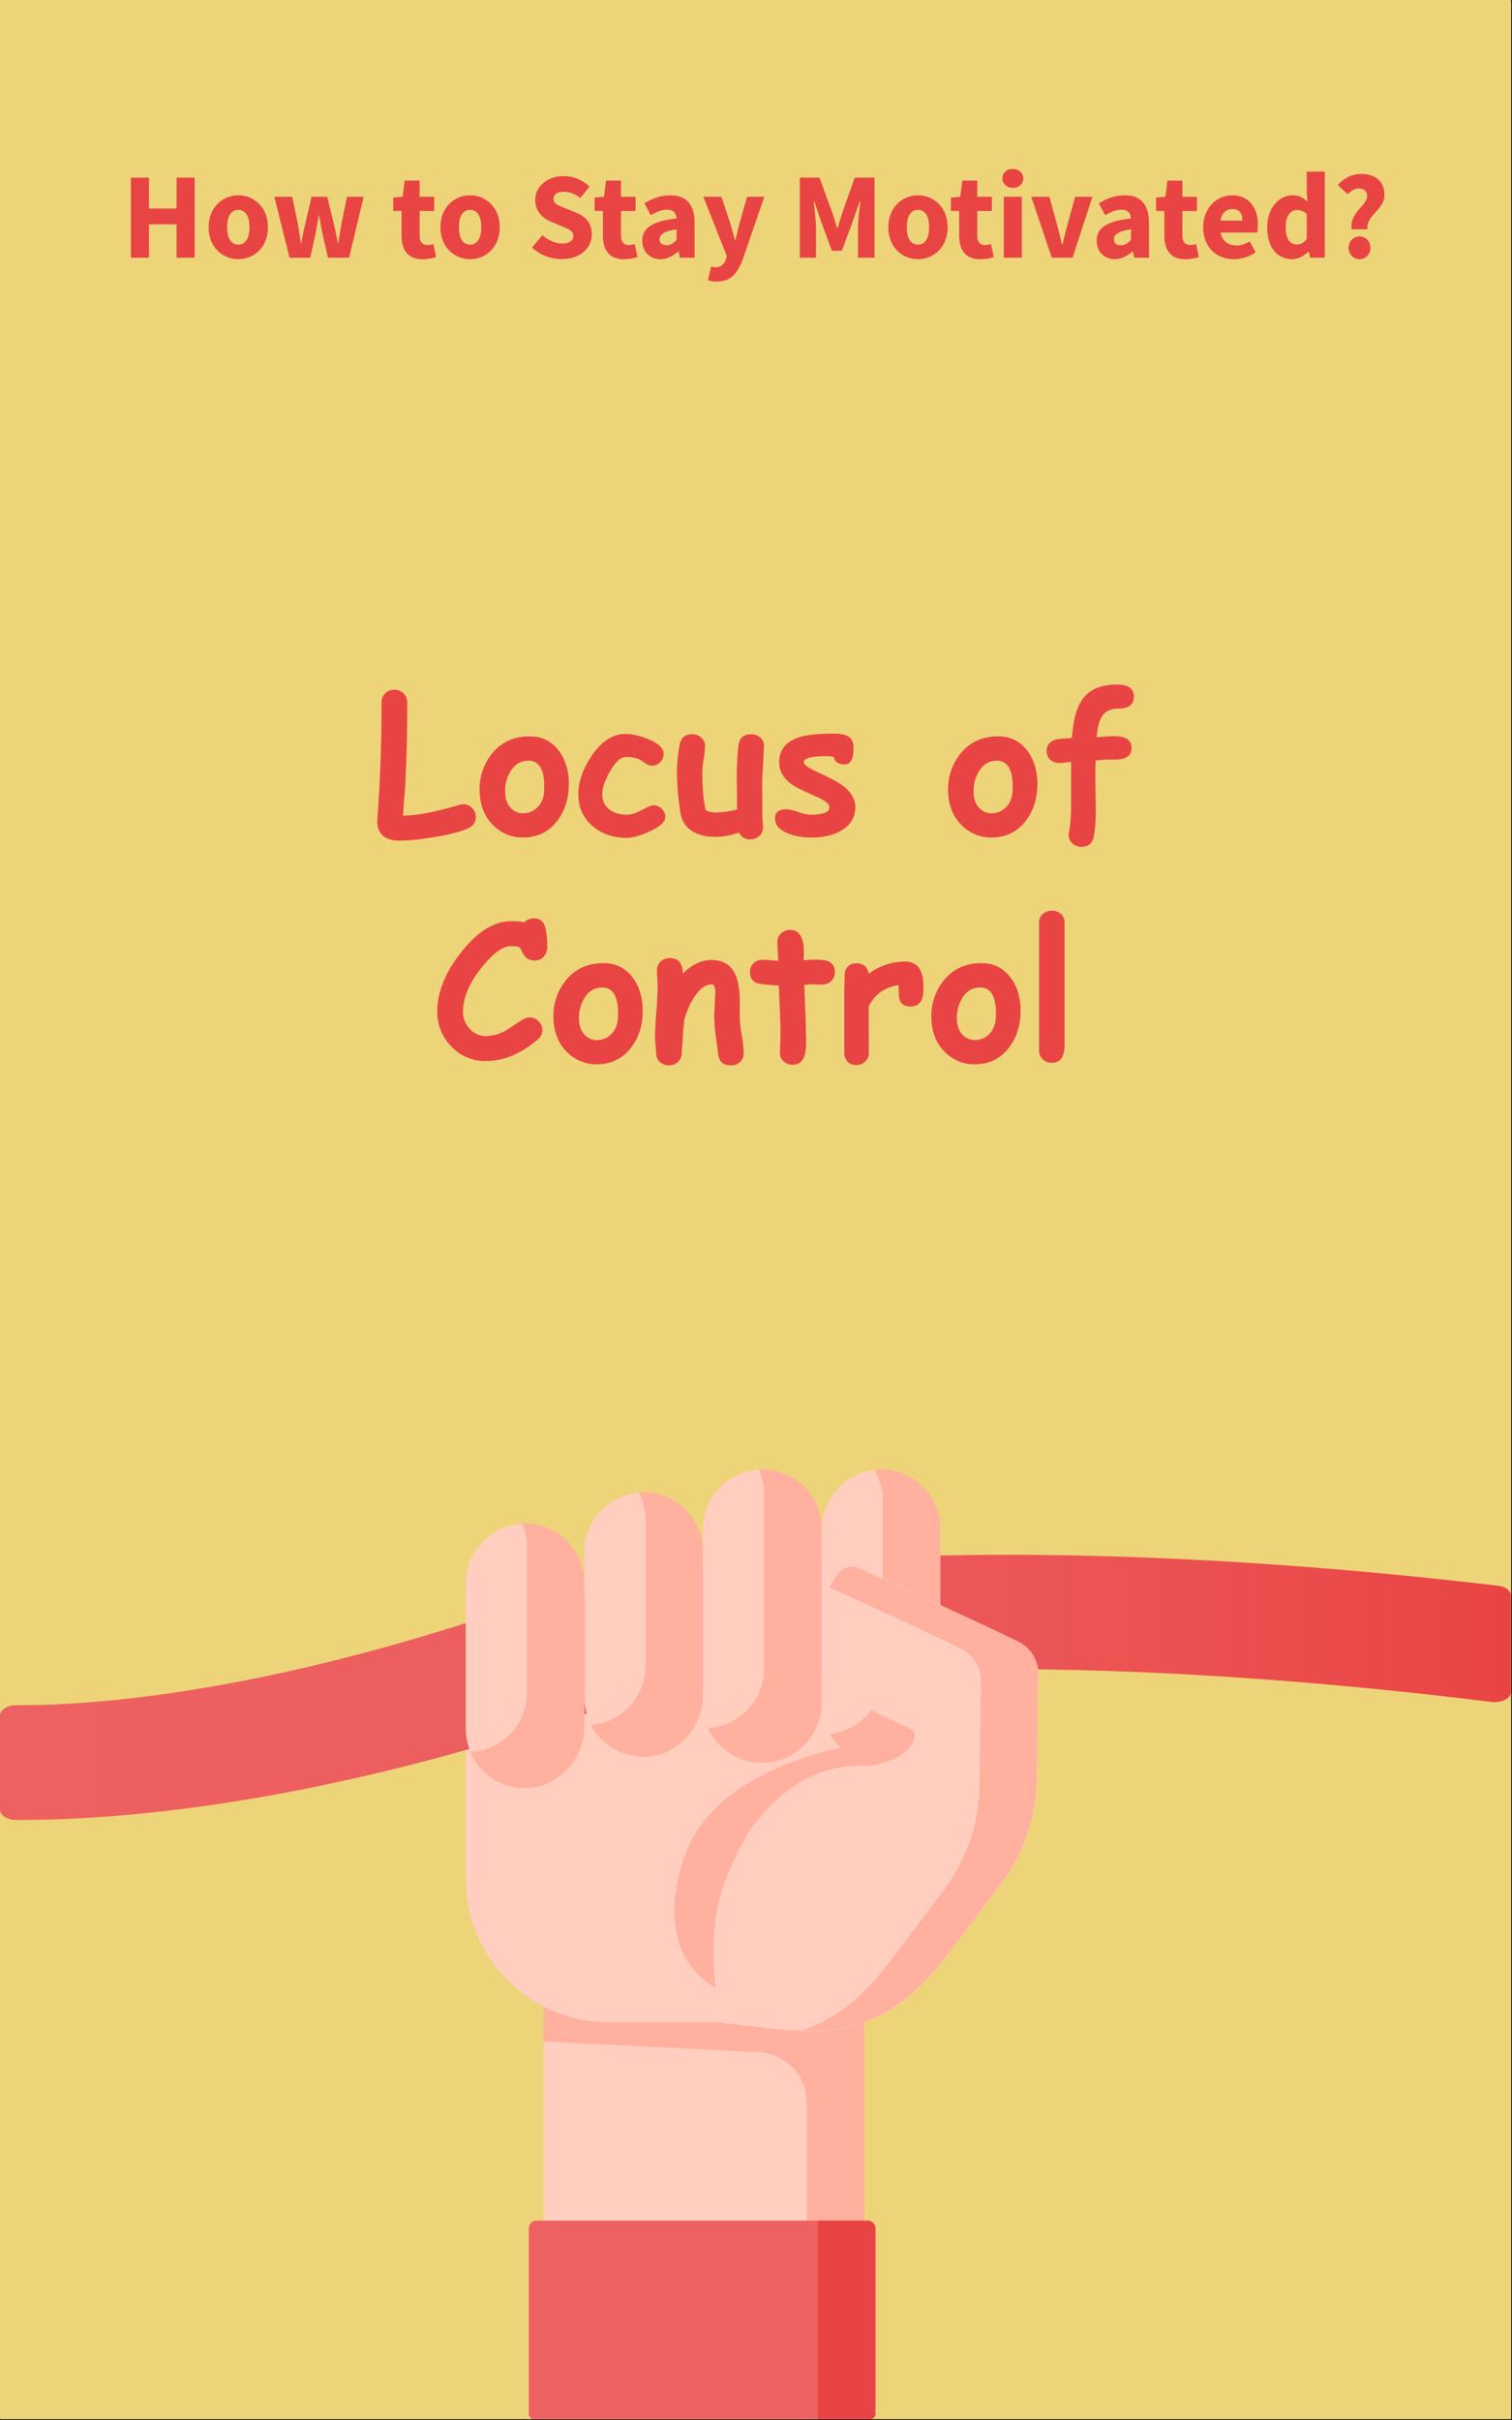 <svg id="Layer_1" data-name="Layer 1" xmlns="http://www.w3.org/2000/svg" xmlns:xlink="http://www.w3.org/1999/xlink" viewBox="0 0 1601 2561"><rect x="0" y="0" width="1601" height="2561" fill="#333333" stroke="none"/><defs><linearGradient id="linear-gradient" y1="1785.65" x2="1600" y2="1785.65" gradientUnits="userSpaceOnUse"><stop offset="0" stop-color="#ee6161"/><stop offset="0.4" stop-color="#ed5e5e"/><stop offset="0.72" stop-color="#ec5454"/><stop offset="1" stop-color="#e94444"/></linearGradient></defs><title>locus_of_control</title><rect x="0.5" y="0.5" width="1600" height="2560" fill="#fff" stroke="#000" stroke-miterlimit="10"/><rect width="1600" height="2560" fill="#edd479"/><path d="M575.61,1922.17H915.13v486.71H575.61Z" fill="#ffcebf"/><path d="M575.61,1922.17v238.27l227.93,11.28a53.43,53.43,0,0,1,50.75,53.39v183.77h60.84V1922.17Z" fill="#ffb09e"/><path d="M995.59,1759.28v253.94c0,70-56.87,126.79-127,126.79H644.45a151.27,151.27,0,0,1-151.27-151.27V1759.28Z" fill="#ffcebf"/><path d="M932.79,1842.42S759.84,1857,723.86,1967c-49.35,150.84,98.87,193.56,208.93,102Z" fill="#ffb09e"/><path d="M1600,1688.76v101.61c0,6.87-10,12-20.68,10.7-234.55-29.13-704.53-70.06-990.79,22.16C329.66,1906.63,139.56,1926,18.9,1926H17.29c-9.56,0-17.29-4.9-17.29-10.9v-99.66c0-6,7.76-10.91,17.35-10.89,15.77,0,33.71-.39,53.8-1.52,86.57-4.81,231.31-24,429.23-87.7,327.14-105.38,819.07-68.82,1085.5-37.25C1594.08,1679,1600,1683.52,1600,1688.76Z" fill="url(#linear-gradient)"/><path d="M744.39,1794.65V1643.48c0-33.09-25.11-61.47-58.1-63.87a62.82,62.82,0,0,0-67.51,62.63v153.64a62.81,62.81,0,0,0,67.51,62.63C719.28,1856.11,744.39,1827.74,744.39,1794.65Z" fill="#ffcebf"/><path d="M681.4,1579c-1.74,0-3.46.09-5.17.23a62.75,62.75,0,0,1,7.32,29.47v154.09a63,63,0,0,1-57.81,62.75,63,63,0,0,0,63.76,33c30.27-3.77,54.89-32.93,54.89-63.43V1642a63,63,0,0,0-63-63Z" fill="#ffb09e"/><path d="M870,1801v-181.7c0-33.09-25.1-61.46-58.1-63.87a62.82,62.82,0,0,0-67.5,62.63v184.17a62.8,62.8,0,0,0,67.5,62.63C844.89,1862.47,870,1834.1,870,1801Z" fill="#ffcebf"/><path d="M807,1554.82c-1.18,0-2.35,0-3.51.1a62.73,62.73,0,0,1,5.65,26.07V1765.7a63,63,0,0,1-59.48,62.88,63,63,0,0,0,66.67,36.25c31-4.47,53.65-31.9,53.65-63.27V1617.81A63,63,0,0,0,807,1554.82Z" fill="#ffb09e"/><path d="M937.49,1864.88c33-2.4,58.1-30.78,58.1-63.87V1618.07a62.82,62.82,0,0,0-67.5-62.63c-33,2.4-58.1,30.78-58.1,63.87v182.93A62.82,62.82,0,0,0,937.49,1864.88Z" fill="#ffcebf"/><path d="M932.61,1554.83a64.63,64.63,0,0,0-6.85.37,62.68,62.68,0,0,1,9,32.44v184.7A63,63,0,0,1,878.62,1835a63,63,0,0,0,63.52,29.84c31-4.54,53.45-31.87,53.45-63.16V1617.81A63,63,0,0,0,932.61,1554.83Z" fill="#ffb09e"/><path d="M618.78,1827.83V1676.66c0-33.09-25.1-61.47-58.1-63.87a62.81,62.81,0,0,0-67.5,62.63v153.64a62.8,62.8,0,0,0,67.5,62.63C593.68,1889.29,618.78,1860.92,618.78,1827.83Z" fill="#ffcebf"/><path d="M555.8,1612.22c-1,0-2,0-2.95.07a62.9,62.9,0,0,1,5.09,24.85v154.08a63,63,0,0,1-60,62.91,63,63,0,0,0,66.69,37.54c29.89-4.05,54.17-33.21,54.17-63.38V1675.2a63,63,0,0,0-63-63Z" fill="#ffb09e"/><path d="M758.93,2022c6.44-37.32,34.69-84.88,34.69-84.88,33.84-44.7,70.68-70.21,122.71-68.43,16.11.55,48.28-10.63,52.16-30a8.68,8.68,0,0,0-5-9.45l-29.91-14c-53.19-24.84-68.12-89.5-61.38-118,7.21-30.48,23.28-44.62,34.86-39.21,0,0,132.74,60.21,171.13,79.25a38.56,38.56,0,0,1,21.4,35.12L1098,1883a189.33,189.33,0,0,1-38.35,111.46l-56.7,74.89c-77.63,102.47-146.72,80.77-238.88,71.29,0,0-15.17-60.41-5.12-118.65Z" fill="#ffcebf"/><path d="M1077.93,1737.71c-38.3-19-170.72-79.07-170.72-79.07-9-4.19-20.63,3.43-28.76,21.28,41.67,19,112.61,51.54,139,64.61a38.46,38.46,0,0,1,21.34,35l-1.63,110.18a189.33,189.33,0,0,1-38.36,111.5l-56.46,74.58c-31.86,42.06-62.28,63.13-93.46,72.73,53.84,1.86,102-11,154-79.56l56.56-74.72a188.91,188.91,0,0,0,38.26-111.21l1.63-110.33a38.45,38.45,0,0,0-21.35-35Z" fill="#ffb09e"/><path d="M921.42,2560h-356a5.48,5.48,0,0,1-5.48-5.48V2358.09A8.09,8.09,0,0,1,568,2350H918.82a8.09,8.09,0,0,1,8.09,8.08v196.43A5.48,5.48,0,0,1,921.42,2560Z" fill="#ee6161"/><path d="M866.07,2350v210h55.35a5.48,5.48,0,0,0,5.49-5.48V2358a8.07,8.07,0,0,0-8.12-8Z" fill="#e94444"/><path d="M138.62,188h19.16v32.65H187V188h19.15v84.73H187V237.36H157.78v35.37H138.62Z" fill="#e94444"/><path d="M220.9,240.51c0-21.45,15.1-33.83,31.42-33.83s31.42,12.38,31.42,33.83-15.1,33.78-31.42,33.78S220.9,261.91,220.9,240.51Zm43.25,0c0-11.16-3.93-18.41-11.83-18.41s-11.83,7.25-11.83,18.41,3.92,18.36,11.83,18.36S264.15,251.67,264.15,240.51Z" fill="#e94444"/><path d="M290.47,208.24h19l6.17,29.86c1.13,6.36,1.84,12.63,2.92,19.17h.52c1.13-6.54,2.26-13,3.83-19.17l7-29.86h16.6l7.25,29.86c1.56,6.36,2.69,12.63,4,19.17h.52c1.13-6.54,1.84-12.81,3-19.17l6.13-29.86h17.66l-15.42,64.49H347.29L341.37,247c-1.18-6-2.26-11.92-3.44-18.86h-.52c-1.13,6.94-2.05,12.92-3.27,18.9l-5.66,25.73H306.62Z" fill="#e94444"/><path d="M425.22,249.28V223.23h-8.81V209l9.88-.73,2.24-17.13h15.8v17.13h15.46v15H444.33v25.82c0,7.32,3.32,10.25,8.35,10.25a19.14,19.14,0,0,0,6.13-1.22l3,13.88a45.74,45.74,0,0,1-14.34,2.33C431.55,274.29,425.22,264.23,425.22,249.28Z" fill="#e94444"/><path d="M466.34,240.51c0-21.45,15.1-33.83,31.42-33.83s31.41,12.38,31.41,33.83-15.09,33.78-31.41,33.78S466.34,261.91,466.34,240.51Zm43.25,0c0-11.16-3.93-18.41-11.83-18.41s-11.84,7.25-11.84,18.41,3.93,18.36,11.84,18.36S509.59,251.67,509.59,240.51Z" fill="#e94444"/><path d="M563.31,262l11-13.14c6,5.25,13.84,8.85,20.82,8.85,8,0,11.9-3.14,11.9-8.17,0-5.34-4.81-7.05-12.21-10.09l-11-4.7c-8.78-3.57-17.1-10.78-17.1-23.09,0-14,12.54-25.26,30.18-25.26a39.16,39.16,0,0,1,27.25,11.11l-9.67,12.07c-5.58-4.28-10.89-6.64-17.58-6.64s-10.81,2.75-10.81,7.6c0,5.2,5.54,7.09,12.93,10l10.8,4.37c10.35,4.19,16.81,11.08,16.81,23.05,0,14.07-11.73,26.26-31.92,26.26A46.64,46.64,0,0,1,563.31,262Z" fill="#e94444"/><path d="M638.42,249.28V223.23h-8.81V209l9.88-.73,2.23-17.13h15.81v17.13H673v15H657.53v25.82c0,7.32,3.32,10.25,8.35,10.25a19.19,19.19,0,0,0,6.13-1.22L675,272a45.74,45.74,0,0,1-14.34,2.33C644.75,274.29,638.42,264.23,638.42,249.28Z" fill="#e94444"/><path d="M680.06,254.85c0-13.59,10.81-20.95,36.32-23.64-.38-5.64-3.2-9.33-10.2-9.33-5.41,0-10.81,2.28-17.06,5.83l-6.8-12.55c8.19-5,17.41-8.48,27.55-8.48,16.49,0,25.62,9.42,25.62,29.18v36.87H719.9l-1.38-6.6h-.47c-5.43,4.77-11.52,8.16-18.76,8.16C687.52,274.29,680.06,265.71,680.06,254.85Zm36.32-.85V242.73c-13.59,1.83-18,5.72-18,10.59,0,4.16,2.86,6.19,7.4,6.19C710.08,259.51,713,257.37,716.38,254Z" fill="#e94444"/><path d="M749.58,296.65l3.4-14.56a19.64,19.64,0,0,0,4.34.82c6.3,0,9.62-3.47,11.29-8.46l1-3.37-24.89-62.84h19.21L773.11,236c1.86,5.84,3.39,12,5.09,18.28h.52c1.44-6.11,2.87-12.22,4.48-18.28L791,208.24h18.3l-22.39,65.19c-6.12,16.16-13,24.52-28.17,24.52A29.66,29.66,0,0,1,749.58,296.65Z" fill="#e94444"/><path d="M846.86,188h20.89l13.75,37.65c1.7,5,3.18,10.43,4.88,15.65h.52c1.7-5.22,3.14-10.65,4.83-15.65L905.05,188H926v84.73H908.51V241.64c0-8.26,1.54-20.59,2.45-28.79h-.52l-7,20.05-12,32.46H880.87l-12-32.46-6.76-20.05h-.52c.9,8.2,2.45,20.53,2.45,28.79v31.09H846.86Z" fill="#e94444"/><path d="M940.58,240.51c0-21.45,15.09-33.83,31.42-33.83s31.41,12.38,31.41,33.83S988.32,274.29,972,274.29,940.58,261.91,940.58,240.51Zm43.25,0c0-11.16-3.93-18.41-11.83-18.41s-11.84,7.25-11.84,18.41,3.93,18.36,11.84,18.36S983.83,251.67,983.83,240.51Z" fill="#e94444"/><path d="M1015.68,249.28V223.23h-8.81V209l9.88-.73,2.24-17.13h15.8v17.13h15.46v15h-15.46v25.82c0,7.32,3.32,10.25,8.35,10.25a19.14,19.14,0,0,0,6.13-1.22l3,13.88a45.74,45.74,0,0,1-14.34,2.33C1022,274.29,1015.68,264.23,1015.68,249.28Z" fill="#e94444"/><path d="M1061.4,188.81c0-5.86,4.65-10,11.06-10s11.06,4.13,11.06,10-4.65,10-11.06,10S1061.4,194.63,1061.4,188.81Zm1.48,19.43H1082v64.49h-19.12Z" fill="#e94444"/><path d="M1091.91,208.24h19.21l8.39,30.44c1.65,6.41,3.35,13.08,5,19.83h.52c1.65-6.75,3.35-13.42,5-19.83l8.39-30.44h18.3l-21,64.49h-22Z" fill="#e94444"/><path d="M1161.19,254.85c0-13.59,10.81-20.95,36.32-23.64-.38-5.64-3.2-9.33-10.2-9.33-5.41,0-10.81,2.28-17.07,5.83l-6.79-12.55c8.18-5,17.41-8.48,27.55-8.48,16.49,0,25.62,9.42,25.62,29.18v36.87H1201l-1.38-6.6h-.47c-5.43,4.77-11.52,8.16-18.77,8.16C1168.65,274.29,1161.19,265.71,1161.19,254.85Zm36.32-.85V242.73c-13.59,1.83-18,5.72-18,10.59,0,4.16,2.85,6.19,7.4,6.19C1191.21,259.51,1194.12,257.37,1197.51,254Z" fill="#e94444"/><path d="M1232.91,249.28V223.23h-8.81V209l9.88-.73,2.23-17.13H1252v17.13h15.46v15H1252v25.82c0,7.32,3.32,10.25,8.35,10.25a19.19,19.19,0,0,0,6.13-1.22l3,13.88a45.61,45.61,0,0,1-14.33,2.33C1239.24,274.29,1232.91,264.23,1232.91,249.28Z" fill="#e94444"/><path d="M1274,240.51c0-20.93,14.93-33.83,30.42-33.83,18.37,0,27.47,13.35,27.47,30.95a43.84,43.84,0,0,1-.79,8.45h-38.59c1.71,9.36,8.12,13.65,16.73,13.65,4.88,0,9.27-1.48,14-4.22l6.32,11.52a42,42,0,0,1-22.89,7.26C1288.27,274.29,1274,261.86,1274,240.51Zm41.57-7.07c0-7.09-3.09-12.2-10.72-12.2-6,0-11.25,4-12.55,12.2Z" fill="#e94444"/><path d="M1341.79,240.51c0-21.09,13.17-33.83,26.75-33.83,7.12,0,11.46,2.64,15.82,6.73l-.69-9.78v-22h19.11v91.07h-15.59l-1.38-6.39h-.47c-4.56,4.56-10.94,8-17.16,8C1352.15,274.29,1341.79,261.57,1341.79,240.51Zm41.88,12.37V226.39a15.67,15.67,0,0,0-10.67-4.08c-6.19,0-11.62,5.72-11.62,18,0,12.67,4.37,18.37,11.77,18.37C1377.22,258.66,1380.5,257.11,1383.67,252.88Z" fill="#e94444"/><path d="M1447.64,207.69c0-5.32-3.61-8.2-8.75-8.2-4.78,0-8.28,2.48-11.85,6l-10.52-9.62c6.11-7,14.65-11.81,24.77-11.81,14,0,24.65,6.91,24.65,22.29,0,16-19.53,20.93-18,36.3h-16.71C1428.58,224.85,1447.64,217.52,1447.64,207.69ZM1428,262.29c0-6.81,4.91-12.06,11.54-12.06s11.53,5.25,11.53,12.06-4.91,12-11.53,12S1428,269.05,1428,262.29Z" fill="#e94444"/><path d="M495.26,876.82q-11.52,5.07-35.64,9.08-22.06,3.71-36.23,3.71-23.92,0-23.93-21,0,1.67,2-31Q404,795.27,404,743.32a13,13,0,0,1,3.85-9.47,13.11,13.11,0,0,1,9.72-3.91,13.24,13.24,0,0,1,9.76,3.91,12.87,12.87,0,0,1,3.91,9.47q0,52-2.64,95.9-.87,7.81-1.85,23.93,23.15-.39,59.37-11.33a14.64,14.64,0,0,1,4.3-.69,12.42,12.42,0,0,1,10,4.5,13.47,13.47,0,0,1,3.42,9Q503.76,873,495.26,876.82Z" fill="#e94444"/><path d="M553.86,886.29a43.43,43.43,0,0,1-31.06-12.4q-14.25-13.57-14.94-36.23a59.69,59.69,0,0,1,11.82-38.48q14.84-19.92,41.31-19.92,19.53,0,31,15.62,10.35,14.07,10.35,34.87,0,22.65-12.11,38.67Q576.71,886.29,553.86,886.29ZM559.72,805q-12-.09-19,10.94a39.77,39.77,0,0,0-5.86,21.68q0,11.72,6.64,18a17.37,17.37,0,0,0,12.31,5,21,21,0,0,0,14.74-5.77q7.14-6.74,7.62-18.26Q577.5,805.14,559.72,805Z" fill="#e94444"/><path d="M663.72,886.68q-21.48,0-36-12.21-15.35-12.88-15.34-34,0-19.44,13.77-40.14,15.63-23.62,36.33-23.63,10.15,0,23.73,5.47,16.5,6.73,16.51,15.53a12.37,12.37,0,0,1-3.32,8.49,11.56,11.56,0,0,1-9.09,4q-4.2,0-10.1-4.55t-17.73-4.54q-7.51,0-16.31,14.75-8.4,14.26-8.4,24.61t7.43,16.11q7,5.56,18.55,5.57,6.54,0,16-5t12-5a12.24,12.24,0,0,1,9,3.81,12,12,0,0,1,3.76,8.69q0,7.62-16.6,15.23Q673.09,886.68,663.72,886.68Z" fill="#e94444"/><path d="M807.08,824.08q0,6.54.1,19.73t.1,19.73c0,1.36.11,3.4.34,6.1s.34,4.74.34,6.1a11.64,11.64,0,0,1-4,9,14,14,0,0,1-9.71,3.56A12.38,12.38,0,0,1,782.47,881a74.49,74.49,0,0,1-25.88,4.59q-13.86,0-23.34-5.83a27,27,0,0,1-12.69-19.53,283.11,283.11,0,0,1-3.81-43.41A163.66,163.66,0,0,1,719.68,788q2-11,13.18-11a14.09,14.09,0,0,1,9.67,3.54,11.45,11.45,0,0,1,4,9,97.71,97.71,0,0,1-1.41,13.38,97.43,97.43,0,0,0-1.42,13.87q0,13.68.93,23.9a97.81,97.81,0,0,0,2.78,16.92,29.16,29.16,0,0,0,4.74,1.65,17.94,17.94,0,0,0,4.44.58,102.66,102.66,0,0,0,23.83-3.12q0-7.51-.1-17.09-.2-11.43-.19-16.41A279.39,279.39,0,0,1,782,788.63Q783.45,777,795.26,777a14.44,14.44,0,0,1,9.87,3.62,10.77,10.77,0,0,1,3.81,9.08Q807.08,826.91,807.08,824.08Z" fill="#e94444"/><path d="M894.29,809q-9.67,0-11.62-8.1a46.06,46.06,0,0,0-8-.69q-23.53,0-23.54,6.45,0,3.81,14.16,10.25,19.34,8.89,26.18,13.87,14.14,10.26,14.16,23.15,0,16.78-15.63,25.48-12.6,6.94-31,6.94a67.45,67.45,0,0,1-23.73-4q-14.64-5.46-14.65-16.11,0-9.76,11.63-9.77,4.49,0,13,2.84t13.09,2.83q19.83,0,19.92-8,0-5-13.77-11-20.12-8.89-25.78-12.8Q825,820.67,825,806.8q0-19.63,20.8-26.47,12.21-4,37.11-4,9.76,0,14.45,2.54,6.45,3.42,6.45,12.6Q903.76,809,894.29,809Z" fill="#e94444"/><path d="M1049.85,886.29a43.43,43.43,0,0,1-31-12.4q-14.26-13.57-14.94-36.23a59.68,59.68,0,0,1,11.81-38.48q14.85-19.92,41.31-19.92,19.53,0,31.06,15.62,10.35,14.07,10.35,34.87,0,22.65-12.11,38.67Q1072.71,886.29,1049.85,886.29Zm5.86-81.25q-12-.09-18.94,10.94a39.69,39.69,0,0,0-5.86,21.68q0,11.72,6.64,18a17.35,17.35,0,0,0,12.3,5,21,21,0,0,0,14.75-5.77q7.13-6.74,7.62-18.26Q1073.48,805.14,1055.71,805Z" fill="#e94444"/><path d="M1161.18,780.23q13.1-1.17,18.75-1.17,18.27,0,18.26,12.5,0,12.9-19.43,12.31a173.73,173.73,0,0,0-18.65.88q-.39,10.35-.2,26.36.39,23.05.39,26.27,0,17.88-2.24,28.32t-12.89,10.45a14.11,14.11,0,0,1-9.53-3.51,11.28,11.28,0,0,1-4.05-8.89,14.79,14.79,0,0,1,.2-2.44,159.39,159.39,0,0,0,2.34-26.27V806.21q-1.76.1-6.44.78a46.37,46.37,0,0,1-5.67.49,14.26,14.26,0,0,1-9.86-3.47,11.82,11.82,0,0,1-3.91-9.32q0-9.09,9.57-11.92,4.31-1.26,17.09-1.66.1-1.75,1.27-11,2.73-21.78,11.82-32.42,11.32-13.29,34.76-13.28,17.88,0,17.87,12.79T1184,749.86q-11.8,0-17.18,8.3-4,6.17-5.38,19.24Z" fill="#e94444"/><path d="M565.87,1016.52q-8.79,0-13-9.27-1.95-4.39-3.91-5.28-1.46-.68-7.71-.68-12.3,0-28.42,19.14-22.56,26.76-22.56,50.1a25.81,25.81,0,0,0,7.13,18.26,22.59,22.59,0,0,0,17.09,7.62,43,43,0,0,0,19.63-5.08q3.51-1.86,14.84-9.57,7.62-5.09,11.53-5.08a13.26,13.26,0,0,1,10,4.3,12.94,12.94,0,0,1,3.81,9.18q0,5.76-5.08,10.06-26.85,22.65-54.69,22.65a49.1,49.1,0,0,1-37.11-16,51.43,51.43,0,0,1-14.45-36.33q0-32.71,28.61-66.8,24.32-28.9,49.71-28.91,4.29,0,7.76.3a45.83,45.83,0,0,1,6.11.88,14.26,14.26,0,0,1,10.35-4.2q10,0,12.3,11.42a97.21,97.21,0,0,1,1.66,19.14,15,15,0,0,1-2.83,8.89Q572.91,1016.53,565.87,1016.52Z" fill="#e94444"/><path d="M632,1126.29a43.43,43.43,0,0,1-31.05-12.4q-14.26-13.58-14.94-36.23a59.68,59.68,0,0,1,11.81-38.48q14.85-19.92,41.31-19.92,19.53,0,31.06,15.62,10.35,14.07,10.35,34.87,0,22.65-12.11,38.67Q654.84,1126.28,632,1126.29Zm5.86-81.25q-12-.09-18.94,10.94a39.69,39.69,0,0,0-5.86,21.68q0,11.71,6.64,18a17.33,17.33,0,0,0,12.3,5,21,21,0,0,0,14.75-5.77q7.13-6.73,7.62-18.26Q655.61,1045.14,637.84,1045Z" fill="#e94444"/><path d="M773.88,1127.46q-12,0-13.38-11.81-1.37-10.07-2.74-20.22a151,151,0,0,1-1.46-20.21c0-1.7.11-4.59.34-8.7s.34-7,.34-8.69c0-.45.07-1.61.2-3.46s.19-3.37.19-4.55q0-8.1-3.91-8.1-8.36,0-16.41,10.76t-12.59,27.26q-.18,3.3-.82,8.8a74.09,74.09,0,0,0-.54,8.81,84.68,84.68,0,0,1-.64,8.45,84,84,0,0,0-.63,8.45,12.64,12.64,0,0,1-3.86,9.46,14.44,14.44,0,0,1-19.39,0,12.59,12.59,0,0,1-3.8-9.4q0-2.77-.59-8.4c-.39-3.74-.59-6.55-.59-8.4q0-9.55,1.37-26.56t1.37-26.55c0-2-.12-5-.34-8.9s-.35-6.88-.35-8.8a11.93,11.93,0,0,1,4-9.2,13.84,13.84,0,0,1,9.72-3.63q12.78,0,13.67,15.33l.1,1.07q14.25-14.35,30.07-14.35,18.47,0,25.49,15.43,4.7,10.35,4.69,31v6.94q-.11,4.48-.1,6.35a118.73,118.73,0,0,0,2.1,19.62,118.54,118.54,0,0,1,2.1,19.54,11.84,11.84,0,0,1-3.91,9.08A13.67,13.67,0,0,1,773.88,1127.46Z" fill="#e94444"/><path d="M870.56,1041.91c-1.37,0-3,0-4.84-.14s-3.46-.15-4.83-.15a64.43,64.43,0,0,0-9.28.78q1.75,39.46,1.76,51.57c0,.84,0,2.42.1,4.73s.09,4.19.09,5.62q0,22.46-14.16,22.46a13.85,13.85,0,0,1-9.27-3.32,10.91,10.91,0,0,1-4.3-8.79c0-2.35.1-5.86.29-10.55s.3-8.2.3-10.55q0-11.8-1.76-50.58-6.06-.3-18.31-1.61t-12.26-12.65a12.84,12.84,0,0,1,13.28-13.08q3.61,0,16.6,1.17-.09-3.14-.48-10.35-.39-6.26-.39-9.67a11.69,11.69,0,0,1,4-9.08,13.92,13.92,0,0,1,9.67-3.62q14.44,0,14.45,24.32l-.19,8a70.87,70.87,0,0,1,9.86-.88q11.24,0,15.33,1.46,7.81,2.75,7.81,11.92a12.4,12.4,0,0,1-3.81,9.27A13.24,13.24,0,0,1,870.56,1041.91Z" fill="#e94444"/><path d="M977.69,1050.12q-.88,14.94-13.58,14.94-12.3,0-12.3-12.7l-.49-9.86q-22,3.51-31.45,22.56l.1,49.12a12.26,12.26,0,0,1-3.81,9.23,13.39,13.39,0,0,1-9.67,3.66q-6,0-9.37-3.91a13,13,0,0,1-3.13-9v-64q0-3,.2-9t.19-9a13.15,13.15,0,0,1,3.28-9.13q3.27-3.66,9.32-3.66,10.85,0,12.89,11.13a62.74,62.74,0,0,1,38.38-12.89q19.53,0,19.53,26Q977.78,1048.57,977.69,1050.12Z" fill="#e94444"/><path d="M1032.18,1126.29a43.43,43.43,0,0,1-31.06-12.4q-14.25-13.58-14.94-36.23A59.69,59.69,0,0,1,998,1039.18q14.84-19.92,41.31-19.92,19.53,0,31,15.62,10.35,14.07,10.35,34.87,0,22.65-12.11,38.67Q1055,1126.28,1032.18,1126.29ZM1038,1045q-12-.09-18.95,10.94a39.77,39.77,0,0,0-5.86,21.68q0,11.71,6.64,18a17.37,17.37,0,0,0,12.31,5,21,21,0,0,0,14.74-5.77q7.14-6.73,7.62-18.26Q1055.82,1045.14,1038,1045Z" fill="#e94444"/><path d="M1127.2,1106.17q0,18.55-13.48,18.56a13.3,13.3,0,0,1-9.67-3.71,12.79,12.79,0,0,1-3.81-9.57V976.39a11.79,11.79,0,0,1,4.11-9.28,14.4,14.4,0,0,1,9.66-3.32,13.36,13.36,0,0,1,9.48,3.47,11.91,11.91,0,0,1,3.71,9.13Z" fill="#e94444"/></svg>